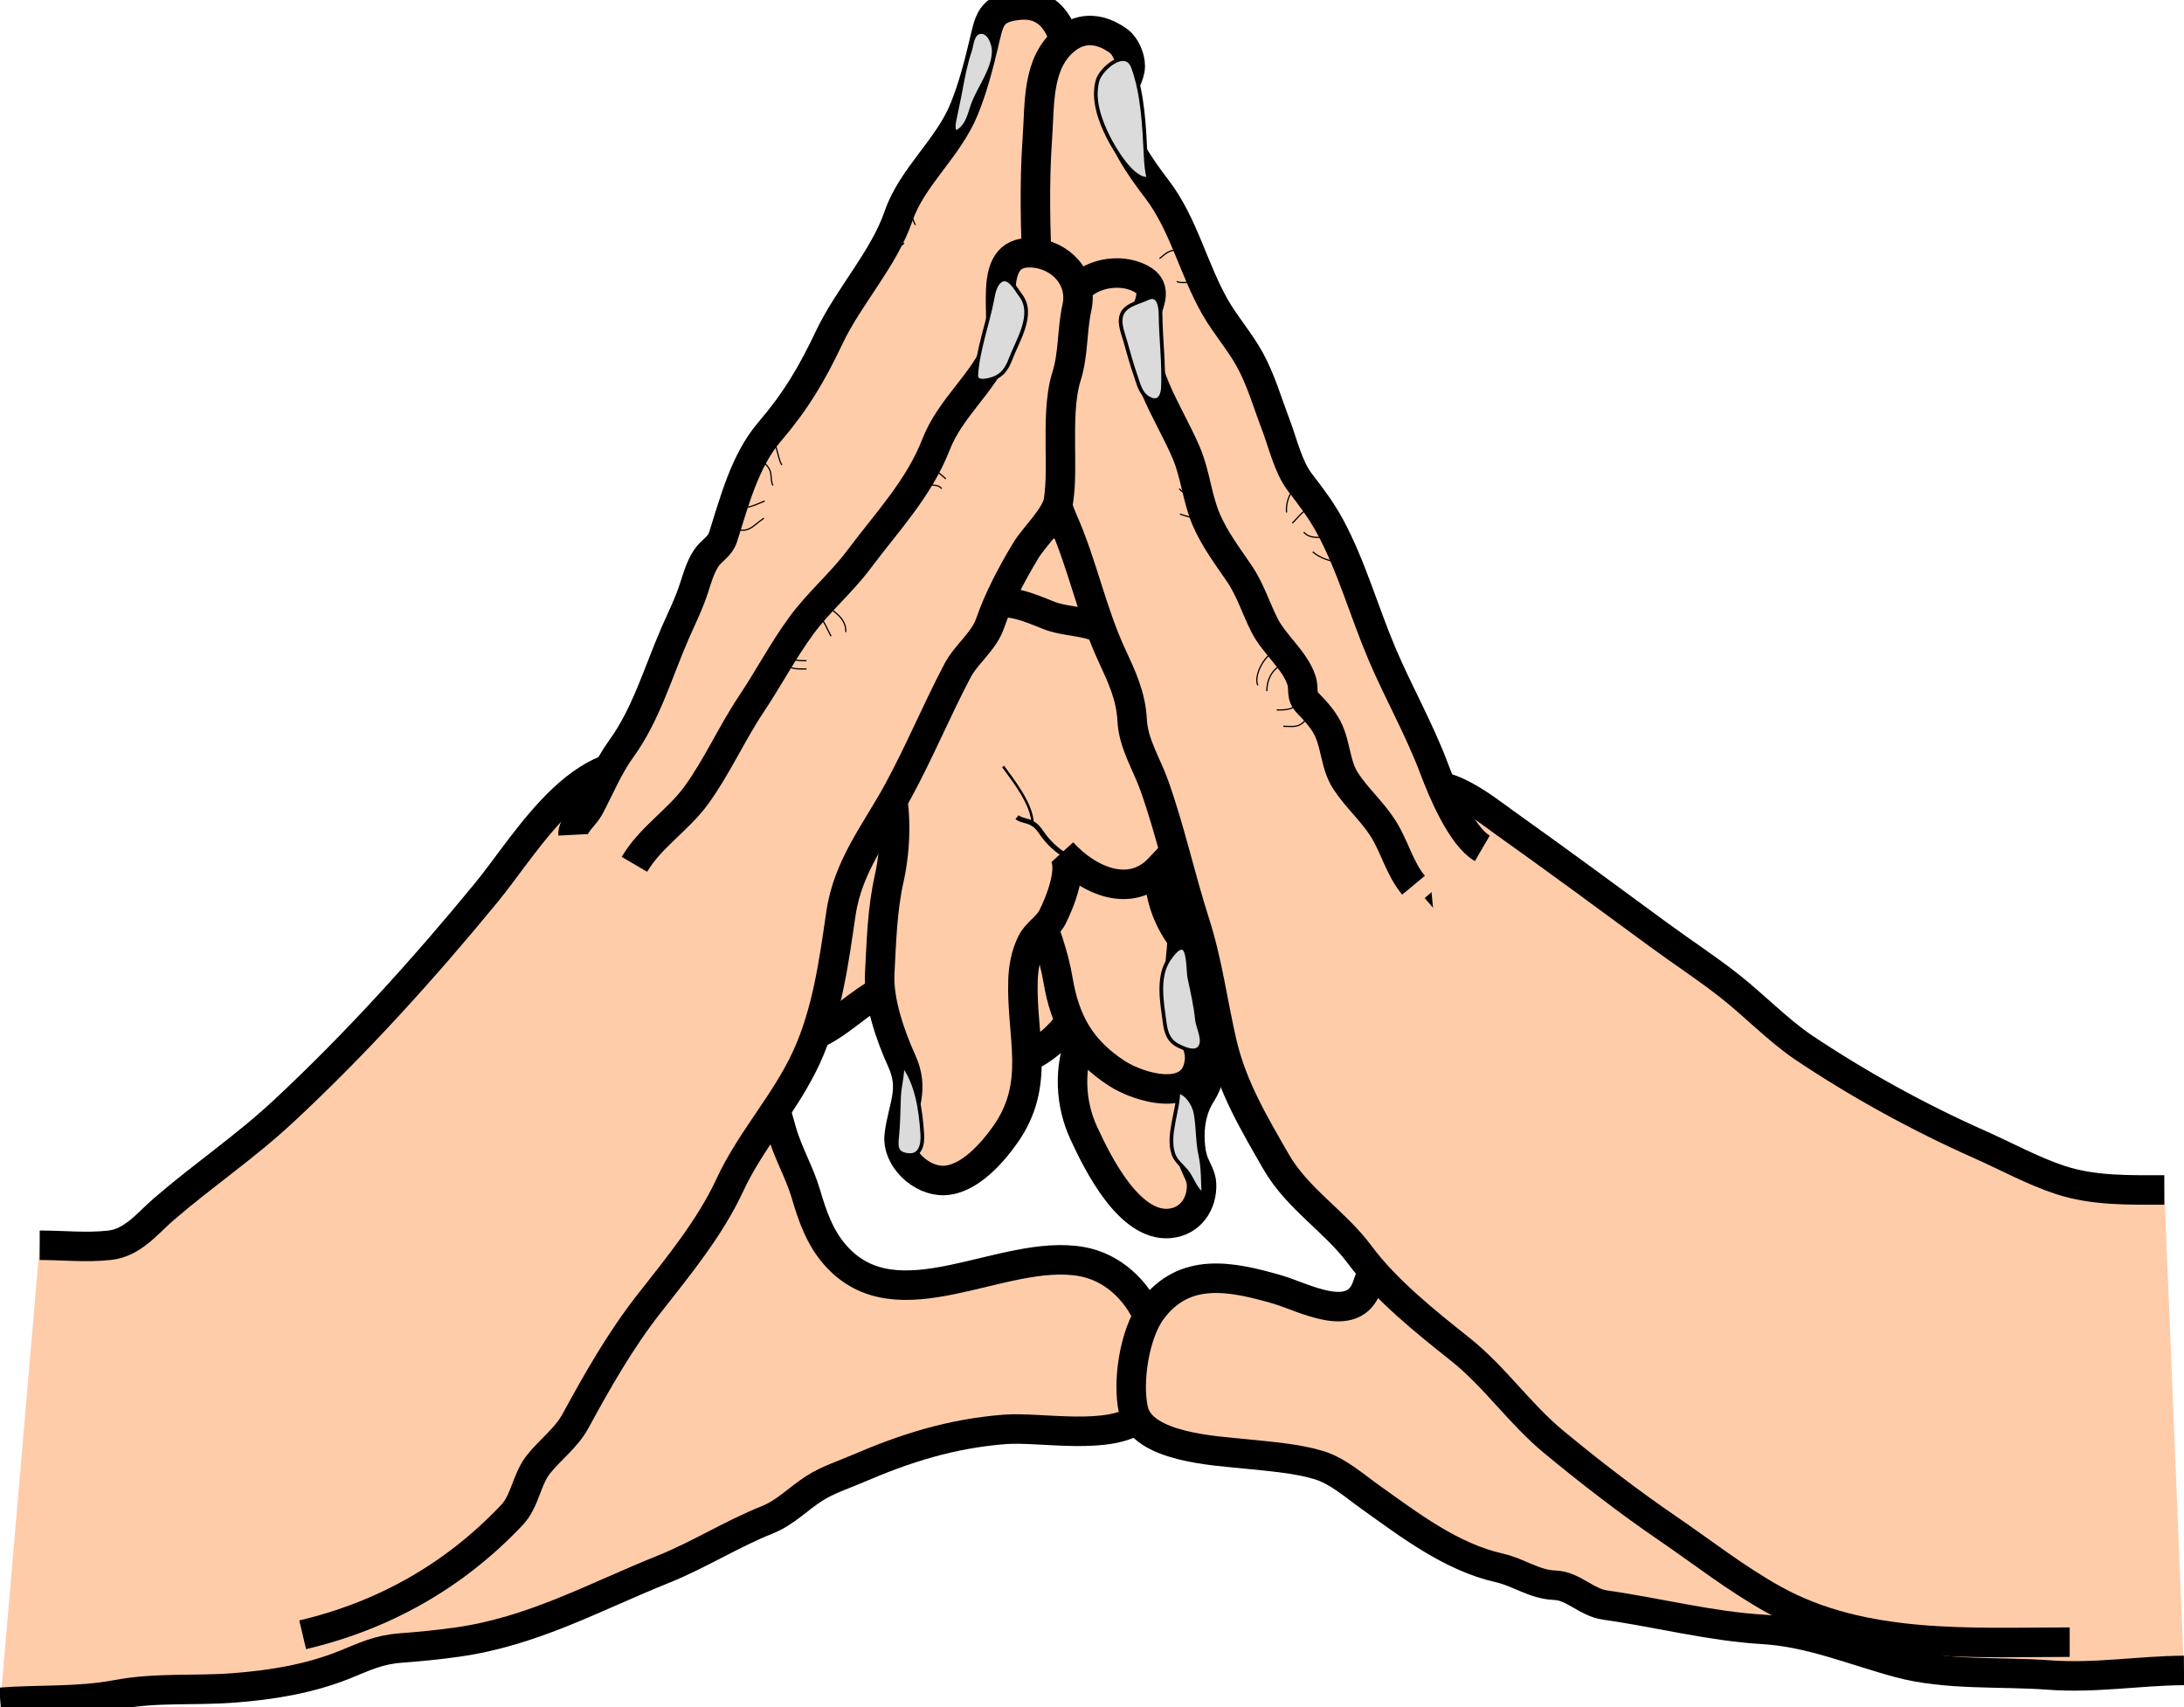 <?xml version="1.0" encoding="UTF-8" standalone="no"?>
<svg
   xmlns:dc="http://purl.org/dc/elements/1.1/"
   xmlns:cc="http://creativecommons.org/ns#"
   xmlns:rdf="http://www.w3.org/1999/02/22-rdf-syntax-ns#"
   xmlns:svg="http://www.w3.org/2000/svg"
   xmlns="http://www.w3.org/2000/svg"
   xmlns:sodipodi="http://sodipodi.sourceforge.net/DTD/sodipodi-0.dtd"
   xmlns:inkscape="http://www.inkscape.org/namespaces/inkscape"
   version="1.1"
   x="0px"
   y="0px"
   width="444.334px"
   height="347.333px"
   viewBox="0 0 444.334 347.333"
   enable-background="new 0 0 444.334 347.333"
   xml:space="preserve"
   id="svg94"
   sodipodi:docname="coq.svg"
   inkscape:version="1.0.1 (3bc2e813f5, 2020-09-07)"
   inkscape:export-filename="/home/plic/Documents/dev/conaruto.github.io/images/ways/coq.png"
   inkscape:export-xdpi="24"
   inkscape:export-ydpi="24"><defs
   id="defs98" /><sodipodi:namedview
   pagecolor="#ffffff"
   bordercolor="#666666"
   borderopacity="1"
   objecttolerance="10"
   gridtolerance="10"
   guidetolerance="10"
   inkscape:pageopacity="0"
   inkscape:pageshadow="2"
   inkscape:window-width="2512"
   inkscape:window-height="1373"
   id="namedview96"
   showgrid="false"
   inkscape:zoom="2.5911733"
   inkscape:cx="222.16701"
   inkscape:cy="173.6665"
   inkscape:window-x="3888"
   inkscape:window-y="30"
   inkscape:window-maximized="1"
   inkscape:current-layer="svg94" />
<g
   id="Layer_1">
</g>
<g
   id="Layer_2"
   style="fill:#ffccaa;fill-opacity:1;stroke-width:6;stroke-miterlimit:4;stroke-dasharray:none">
	<path
   fill="#FFFFFF"
   stroke="#000000"
   stroke-width="2"
   d="M8.077,253.35c4.743,0,9.511,0.532,14.243-0.001   c4.727-0.532,7.644-4.438,11.052-7.378c7.956-6.863,16.45-12.586,24.19-19.781c14.715-13.679,28.668-29.104,41.413-44.632   c8.613-10.493,20.679-32.338,37.504-24.395c6.583,3.304,5.17,15.968,7.809,21.818c1.566,3.471,3.547,6.845,4.175,10.656   c0.864,5.242,0.663,9.924,2.475,15.108c2.961,8.476,5.652,16.578,8.046,25.207c1.241,4.475,3.648,8.473,4.964,12.929   c1.34,4.539,2.8,8.828,5.976,12.454c12.662,14.456,33.983-1.554,50.155,1.339c6.251,1.118,11.162,5.773,13.615,11.496   c2.344,5.465,3.543,15.715-1.66,20.075c-6.003,5.03-20.321,1.985-27.658,2.569c-10.896,0.867-20.04,3.75-29.993,8.035   c-2.915,1.255-5.963,2.221-8.661,3.933c-3.368,2.136-5.871,4.93-9.658,6.444c-7.255,2.902-13.876,7.134-21.153,10.056   c-14.093,5.659-26.483,12.637-41.89,14.808c-3.823,0.538-7.667,0.913-11.515,1.205c-4.614,0.352-7.269,1.737-11.494,3.429   c-7.131,2.855-14.797,4.097-22.422,4.678c-8.239,0.628-15.726-0.152-23.936,1.392c-7.785,1.464-15.718,0.934-23.576,1.543"
   id="path3"
   style="fill:#ffccaa;fill-opacity:1;stroke-width:6;stroke-miterlimit:4;stroke-dasharray:none" />
	<path
   fill="#FFFFFF"
   stroke="#000000"
   stroke-width="2"
   d="M444.327,339.85c-9.241,0.062-18.05,1.633-27.432,0.935   c-10.014-0.745-20.822,0.14-30.56-2.476c-9.216-2.476-17.902-6.222-27.609-6.806c-10.923-0.658-21.341-3.422-32.146-4.948   c-3.843-0.542-6.497-3.911-10.245-4.039c-4.182-0.142-7.317-2.626-11.284-3.52c-9.809-2.213-18.24-8.698-26.229-14.385   c-3.246-2.311-6.678-5.39-10.555-6.55c-4.593-1.375-10.105-1.768-14.873-2.264c-6.141-0.64-21.07-1.307-22.792-8.904   c-1.303-5.747,0.203-15.573,3.735-20.324c6.62-8.906,16.125-6.936,25.519-4.226c5.306,1.53,15.568,7.395,18.285-0.69   c2.707-8.055,6.491-16.327,12.36-22.759c3.072-3.367,1.635-7.994,1.264-12.106c-0.446-4.938-0.196-9.897-0.535-14.839   c-0.745-10.854-2.262-21.663-3.181-32.502c-0.421-4.957-1.141-11.572,0.259-16.417c2.299-7.952,14.354,1.886,17.78,4.327   c10.546,7.514,20.926,15.142,31.368,22.825c4.777,3.515,9.712,6.712,14.379,10.384c4.977,3.913,9.66,8.788,14.811,12.356   c11.48,7.703,23.61,14.369,36.242,19.984c5.327,2.368,10.789,5.372,16.32,7.179c6.795,2.22,14.062,2.014,21.119,2.014"
   id="path5"
   style="fill:#ffccaa;fill-opacity:1;stroke-width:6;stroke-miterlimit:4;stroke-dasharray:none" />
	<path
   fill="#FFFFFF"
   stroke="#000000"
   stroke-width="2"
   d="M165.577,210.6c5.275-2.213,9.173-6.788,14.333-9.238   c6.64-3.154,10.46,0.805,15.281,4.985c4.911,4.259,5.753,12.847,14.062,8.69c5.617-2.808,10.596-8.246,11.267-14.743   c0.367-3.562,1.667-4.238-1.508-6.736c-2.769-2.179-5.845-3.055-8.971-4.537c-5.831-2.765-14.671-5.957-17.064-12.542   c-2.204-6.063-0.505-12.61-3.602-18.49c-3.148-5.978-7.696-7.99-13.797-9.89"
   id="path7"
   style="fill:#ffccaa;fill-opacity:1;stroke-width:6;stroke-miterlimit:4;stroke-dasharray:none" />
	<path
   fill="#FFFFFF"
   stroke="#000000"
   stroke-width="2"
   d="M224.577,195.35c-2.312,4.764-2.789,10.939-4.757,15.988   c-2.396,6.143-2.092,13.192,0.663,19.165c2.864,6.21,9.267,19.155,17.487,18.403c4.256-0.39,6.673-4.071,6.481-8.059   c-0.071-1.489-0.938-2.811-1.484-4.158c-0.566-1.399-0.761-2.803-0.852-4.311c-0.213-3.506,0.409-6.956,2.338-9.939   c5.721-8.848-3.246-23.997-8.877-31.09"
   id="path9"
   style="fill:#ffccaa;fill-opacity:1;stroke-width:6;stroke-miterlimit:4;stroke-dasharray:none" />
	<path
   fill="#FFFFFF"
   stroke="#000000"
   stroke-width="2"
   d="M206.577,169.1c1.157,10.525,6.924,19.85,8.681,30.302   c1.407,8.375,4.612,14.187,11.953,18.972c4.446,2.898,15.762,6.331,16.812-2.373c0.524-4.347-3.557-7.89-4.063-12.174   c-0.573-4.847,0.618-9.605,0.583-14.438c-0.068-9.549-6.164-21.318-3.003-30.557c2.771-8.095,0.642-20.788-2.442-28.62   c-2.735-6.948-7.206-18.165-14.383-21.552c-10.821-5.107-19.251-1.982-29.387,2.44"
   id="path11"
   style="fill:#ffccaa;fill-opacity:1;stroke-width:6;stroke-miterlimit:4;stroke-dasharray:none" />
	<path
   fill="#FFFFFF"
   stroke="#000000"
   stroke-width="2"
   d="M252.077,199.35c-9.641-3.364-16.483-12.321-16.231-22.668   c-5.958,6.288-14.521,2.448-19.725-3.299c2.568,2.836-0.521,10.28-2.002,13.208c-0.998,1.974-3.175,3.097-4.22,5.168   c-1.199,2.377-1.688,5.075-1.775,7.716c-0.374,11.359,3.707,20.939-3.551,31.284c-2.69,3.835-7.414,9.227-12.494,9.413   c-4.664,0.171-9.7-4.55-9.12-9.26c0.717-5.816,3.171-9.209,0.502-15.076c-2.309-5.075-4.783-12.2-4.481-17.789   c0.357-6.62,0.488-12.833,1.924-19.305c1.395-6.29,1.655-14.42-0.295-20.573c-1.77-5.584-3.906-10.951-1.315-16.663   c1.542-3.399,2.878-6.144,6.035-7.989c2.878-1.682,5.218-4.111,8.048-5.857c2.412-1.488,4.688-3.488,7.256-4.491   c4.188-1.636,8.731,0.435,12.626,1.986c3.565,1.421,7.768,1.094,10.992,2.847c2.71,1.473,5.787,4.243,7.076,7.097"
   id="path13"
   style="fill:#ffccaa;fill-opacity:1;stroke-width:6;stroke-miterlimit:4;stroke-dasharray:none" />
	<path
   fill="#FFFFFF"
   stroke="#000000"
   stroke-width="2"
   d="M116.577,169.85c-0.104-2.015,2.423-3.916,3.299-5.557   c2.11-3.953,3.881-8.337,6.523-11.964c5.001-6.866,7.521-15.608,10.893-23.375c1.397-3.217,2.896-6.142,3.963-9.506   c0.626-1.974,1.246-4.052,2.378-5.812c1.005-1.563,2.85-2.435,3.444-4.287c2.287-7.119,4.403-15.538,9.444-21.44   c5.4-6.324,8.59-11.7,12.164-19.223c4.037-8.499,11.105-15.961,14.135-24.751c2.751-7.979,10.097-13.756,13.344-21.752   c1.705-4.199,2.861-8.593,3.912-12.993c1.229-5.145,1.365-7.554,7.231-8.138c9.243-0.921,10.641,10.387,10.001,16.822   c-0.961,9.678-0.39,19.431-1.411,29.109c-0.881,8.354-0.771,17.379-3.506,25.384c-3.059,8.951-6.919,17.032-10.55,25.716   c-3.655,8.743-5.493,18.206-8.653,27.133c-2.851,8.054-7.91,15.5-12.097,22.924c-4.3,7.623-12.726,11.971-18.181,18.743   c-6.15,7.633-13.809,13.53-22.084,18.715"
   id="path15"
   style="fill:#ffccaa;fill-opacity:1;stroke-width:6;stroke-miterlimit:4;stroke-dasharray:none" />
	<path
   fill="#FFFFFF"
   stroke="#000000"
   stroke-width="2"
   d="M301.577,172.6c-4.286-2.493-8.157-11.848-9.783-16.179   c-3.029-8.074-7.284-15.509-10.651-23.441c-3.574-8.417-6.226-17.901-10.554-25.893c-1.804-3.33-3.889-6.05-6.156-8.999   c-2.333-3.033-3.497-8.088-4.852-11.64c-1.703-4.466-3.043-9.198-5.372-13.395c-2.062-3.715-4.907-6.917-7.012-10.606   c-4.42-7.748-6.393-16.862-11.817-23.961c-1.858-2.433-3.661-4.922-5.171-7.591c-1.453-2.57-1.729-4.787-2.162-7.673   c-0.178-1.179-0.238-2.69-0.004-3.872c0.377-1.894,1.88-3.894,1.909-5.875c0.023-1.675-0.944-4.066-2.313-5.077   c-3.486-2.574-7.431-3.149-10.937-0.28c-5.724,4.684-5.157,12.984-5.626,19.612c-0.693,9.786-0.428,18.877,0.014,28.622   c0.402,8.874,4.924,16.402,8.652,24.262c4.527,9.546,8.614,17.769,10.424,28.206c0.702,4.054,2.562,7.179,5.715,9.76   c3.186,2.608,3.353,5.657,4.913,9.199c3.891,8.828,8.785,16.899,10.487,26.542c1.704,9.651,0.476,19.998,2.946,29.462   c2.01,7.696,7.829,13.297,14.6,17.066"
   id="path17"
   style="fill:#ffccaa;fill-opacity:1;stroke-width:6;stroke-miterlimit:4;stroke-dasharray:none" />
	<path
   fill="#FFFFFF"
   stroke="#000000"
   stroke-width="2"
   d="M421.077,334.1c-20.194,0-42.019,1.446-60.256-8.687   c-7.62-4.234-14.378-9.56-21.579-14.483c-7.883-5.39-15.807-11.496-23.173-17.596c-6.94-5.748-11.923-13.192-18.991-18.817   c-7.05-5.61-15.073-12.003-20.425-19.218c-5.104-6.88-12.678-11.363-17.045-18.959c-4.404-7.657-8.872-15.164-10.924-23.885   c-1.981-8.426-2.921-16.443-5.593-24.77c-2.957-9.214-4.976-18.667-8.248-27.868c-1.554-4.368-4.268-8.518-4.505-13.254   c-0.249-4.967-2.102-8.86-4.164-13.312c-4.071-8.787-5.95-18.433-9.9-27.345c-3.694-8.335-2.776-17.443-3.333-26.381   c-0.518-8.297,0.496-17.11,7.982-22.144c3.107-2.09,7.761-2.484,11.13-0.708c4.032,2.126,1.222,5.446,0.727,8.668   c-1.51,9.819,4.893,18.203,8.548,26.747c1.9,4.441,2.212,9.355,4.144,13.774c1.679,3.842,4.197,7.221,6.556,10.659   c2.372,3.458,3.392,7.034,5.246,10.704c1.945,3.851,6.134,7.068,7.492,11.133c0.65,1.948-0.26,3.076,1.356,4.736   c1.356,1.395,2.48,2.598,3.514,4.261c2.248,3.617,1.814,7.995,4.172,11.586c2.247,3.424,5.389,6.15,7.584,9.612   c2.34,3.691,3.365,8.147,6.187,11.547"
   id="path19"
   style="fill:#ffccaa;fill-opacity:1;stroke-width:6;stroke-miterlimit:4;stroke-dasharray:none" />
	<path
   fill="#FFFFFF"
   stroke="#000000"
   stroke-width="2"
   d="M61.577,332.6c16.595-3.912,30.917-12.043,42.569-24.366   c2.729-2.887,2.941-7.244,5.44-10.363c2.395-2.989,5.624-5.327,7.482-8.737c4.505-8.266,9.125-16.421,14.94-23.845   c5.876-7.503,12.413-15.43,16.439-24.112c4.337-9.354,11.357-16.759,15.632-26.079c4.225-9.212,5.562-19.377,7.014-29.27   c1.42-9.673,7.136-16.606,11.638-24.895c4.35-8.007,7.828-16.42,12.068-24.476c1.791-3.403,5.356-5.954,6.613-9.582   c1.79-5.169,4.491-10.238,7.309-14.91c1.702-2.821,6.155-6.898,6.635-10.139c0.526-3.553,0.391-7.499,0.371-11.089   c-0.024-4.347-0.075-9.952,1.241-14.114c1.462-4.624,1.088-9.325,2.133-14.063c1.31-5.938-3.371-10.89-9.281-11.135   c-9.731-0.404-4.581,13.948-6.848,19.37c-3.049,7.295-9.608,12.119-12.539,19.641c-3.492,8.964-9.979,15.745-15.663,23.346   c-3.594,4.807-8.213,8.68-11.737,13.493c-3.723,5.083-6.711,10.768-10.208,16.008c-4.003,5.998-6.918,12.661-11.161,18.506   c-3.714,5.116-9.355,8.558-12.589,14.061"
   id="path21"
   style="fill:#ffccaa;fill-opacity:1;stroke-width:6;stroke-miterlimit:4;stroke-dasharray:none" />
</g>
<g
   id="Layer_3">
	<path
   fill="none"
   stroke="#000000"
   d="M236.077,176.6c1.113-1.712,1.487-4.26,2.334-6.167"
   id="path24" />
	<path
   fill="none"
   stroke="#000000"
   d="M216.577,173.934c-1.729-1.064-3.263-2.527-4.462-4.2c-0.763-1.064-1.117-1.726-2.33-2.341   c-0.957-0.485-2.048-0.483-2.875-1.126"
   id="path26" />
	<path
   fill="none"
   stroke="#000000"
   stroke-width="0.5"
   d="M204.077,155.934c2.21,3.016,5.973,7.809,6,11.667"
   id="path28" />
	<path
   fill="none"
   stroke="#000000"
   stroke-width="0.25"
   d="M257.744,140.6c-0.011-2.586,1.256-4.743,3.667-5.667"
   id="path30" />
	<path
   fill="none"
   stroke="#000000"
   stroke-width="0.25"
   d="M259.744,144.434c1.312,0.04,4.087,0.022,4.333-1.833"
   id="path32" />
	<path
   fill="none"
   stroke="#000000"
   stroke-width="0.25"
   d="M255.911,139.434c-0.921-1.835,1.281-6.023,3.166-6.667"
   id="path34" />
	<path
   fill="none"
   stroke="#000000"
   stroke-width="0.25"
   d="M261.077,147.767c1.697,0,2.856,0.32,4.087-0.8   c0.632-0.575,0.729-1.387,1.413-1.866"
   id="path36" />
	<path
   fill="none"
   stroke="#000000"
   stroke-width="0.25"
   d="M165.577,124.767c1.94,0.666,2.541,3.017,3.5,4.667"
   id="path38" />
	<path
   fill="none"
   stroke="#000000"
   stroke-width="0.25"
   d="M159.244,134.767c1.558,1.444,2.803,1.333,4.833,1.333"
   id="path40" />
	<path
   fill="none"
   stroke="#000000"
   stroke-width="0.25"
   d="M167.577,122.767c1.911,1.577,4.645,2.945,4.5,5.833"
   id="path42" />
	<path
   fill="none"
   stroke="#000000"
   stroke-width="0.25"
   d="M159.744,133.6c1.341,0.741,2.831,0.823,4.333,0.833"
   id="path44" />
	<path
   fill="none"
   stroke="#000000"
   stroke-width="0.25"
   d="M148.577,107.267c3.7,1.592,4.355-0.178,6.833-1.833"
   id="path46" />
	<path
   fill="none"
   stroke="#000000"
   stroke-width="0.25"
   d="M156.077,88.267c2.036,0.857,1.995,4.917,3,6.333"
   id="path48" />
	<path
   fill="none"
   stroke="#000000"
   stroke-width="0.25"
   d="M149.577,103.434c2.346,0.118,4.023-0.671,6-1.5"
   id="path50" />
	<path
   fill="none"
   stroke="#000000"
   stroke-width="0.25"
   d="M155.077,92.934c0.237,1.396,1,1.574,1.5,2.614   c0.485,1.01,0.164,2.235,0.667,3.219"
   id="path52" />
	<path
   fill="none"
   stroke="#000000"
   stroke-width="0.25"
   d="M265.411,97.934c-2.506,0.905-3.871,3.685-3.667,6.333"
   id="path54" />
	<path
   fill="none"
   stroke="#000000"
   stroke-width="0.25"
   d="M267.577,103.267c-1.965-0.366-3.492,2.132-4.666,3.167"
   id="path56" />
	<path
   fill="none"
   stroke="#000000"
   stroke-width="0.25"
   d="M270.411,109.267c-1.934-0.001-3.819,0.469-5.167-1"
   id="path58" />
	<path
   fill="none"
   stroke="#000000"
   stroke-width="0.25"
   d="M272.911,114.267c-1.912,0.18-4.464-0.744-5.834-2"
   id="path60" />
	<path
   fill="none"
   stroke="#000000"
   stroke-width="0.25"
   d="M239.577,50.934c-1.712-0.187-2.52,0.768-3.666,1.667"
   id="path62" />
	<path
   fill="none"
   stroke="#000000"
   stroke-width="0.25"
   d="M242.411,57.434c-0.949,0-2.272,0.195-3-0.167"
   id="path64" />
	<path
   fill="none"
   stroke="#000000"
   stroke-width="0.25"
   d="M184.077,42.934c1.598-0.005,1.509,1.917,2.167,2.833"
   id="path66" />
	<path
   fill="none"
   stroke="#000000"
   stroke-width="0.25"
   d="M180.744,50.1c1.097,0,2.431,0.324,3.167-0.667"
   id="path68" />
	<path
   fill="none"
   stroke="#000000"
   stroke-width="0.25"
   d="M240.077,104.6c1.497,0.517,3.022,0.84,4.5,1.333"
   id="path70" />
	<path
   fill="none"
   stroke="#000000"
   stroke-width="0.25"
   d="M243.244,100.434c-1.086,0.932-2.593-0.204-3.333-1"
   id="path72" />
	<path
   fill="none"
   stroke="#000000"
   stroke-width="0.25"
   d="M190.411,92.767c-1.987,2.305,0.823,3.366,2,4.667"
   id="path74" />
	<path
   fill="none"
   stroke="#000000"
   stroke-width="0.25"
   d="M187.744,98.767c1.108,0.003,3.13-0.413,3.833,0.667"
   id="path76" />
</g>
<g
   id="Layer_4">
	<path
   fill="#DBDBDB"
   stroke="#000000"
   stroke-width="0.75"
   d="M182.521,231.309c-0.205,1.992-0.24,3.36,2.126,3.669   c2.624,0.342,3.129-2.1,2.992-4.225c-0.311-4.818-1.042-10.288-4.037-14.269c0.082,2.253-0.606,4.492-0.694,6.746   C182.803,225.924,182.798,228.625,182.521,231.309"
   id="path79" />
	<path
   fill="#DBDBDB"
   stroke="#000000"
   stroke-width="0.75"
   d="M243.205,226.35c-0.318-1.605-1.73-3.921-3.478-4.237   c-0.026,3.935-2.311,8.872-0.995,12.703c0.497,1.445,1.843,2.395,2.754,3.56c1.192,1.525,1.633,3.58,3.351,4.678   c-0.148-2.715-0.047-5.404-0.634-8.077C243.574,232.114,243.771,229.207,243.205,226.35"
   id="path81" />
	<path
   fill="#DBDBDB"
   stroke="#000000"
   stroke-width="0.75"
   d="M241.959,198.843c-0.223-1.059-0.096-5.592-1.322-5.966   c-1.025-0.313-2.31,1.6-2.78,2.267c-2.503,3.553-1.428,8.956-0.902,12.932c0.277,2.099,0.86,3.771,2.875,4.729   c1.042,0.496,3.073,1.481,4.098,0.455c1.38-1.381-0.252-4.19-0.405-5.758C243.236,204.578,242.562,201.714,241.959,198.843"
   id="path83" />
	<path
   fill="#DBDBDB"
   stroke="#000000"
   stroke-width="0.75"
   d="M198.625,76.282c0.315-5.072,2.283-10.291,3.249-15.292   c0.242-1.251,0.531-3.044,1.648-3.847c1.752-1.258,3.295,1.876,4.102,2.917c2.988,3.862-0.63,9.254-2.083,13.131   c-0.648,1.731-1.622,3.179-3.438,3.813C201.161,77.334,198.513,78.091,198.625,76.282"
   id="path85" />
	<path
   fill="#DBDBDB"
   stroke="#000000"
   stroke-width="0.75"
   d="M236.112,63.913c-0.013-1.54-0.423-4.258-2.567-3.239   c-1.59,0.756-4.179,1.25-5.115,2.87c-1.013,1.753-0.033,3.999,0.468,5.745c0.69,2.405,1.322,4.826,2.163,7.184   c0.651,1.826,0.936,3.667,2.802,4.636c1.873,0.971,2.651-0.561,2.731-2.242C236.829,73.945,236.153,68.851,236.112,63.913"
   id="path87" />
	<path
   fill="#DBDBDB"
   stroke="#000000"
   stroke-width="0.75"
   d="M233.077,31.6c0.079,1.575,0.178,3.203,0.609,4.728   c-3.188,0.622-7.086-6.218-8.18-8.384c-1.721-3.409-3.283-7.707-2.208-11.557c0.687-2.458,5.746-6.732,7.22-2.685   C232.521,19.206,232.786,25.794,233.077,31.6"
   id="path89" />
	<path
   fill="#DBDBDB"
   stroke="#000000"
   stroke-width="0.75"
   d="M199.377,6.543c-1.588,0.253-1.628,2.583-2.025,3.754   c-0.853,2.521-1.376,5.117-1.852,7.734c-0.4,2.202-0.899,4.375-1.335,6.566c-0.123,0.618-0.421,2.88,0.864,2.023   c1.648-1.099,2.111-2.953,2.678-4.713c0.688-2.136,1.891-4.066,2.87-6.071c0.832-1.702,1.595-3.541,1.601-5.466   C202.184,8.967,201.239,6.246,199.377,6.543"
   id="path91" />
</g>
</svg>
